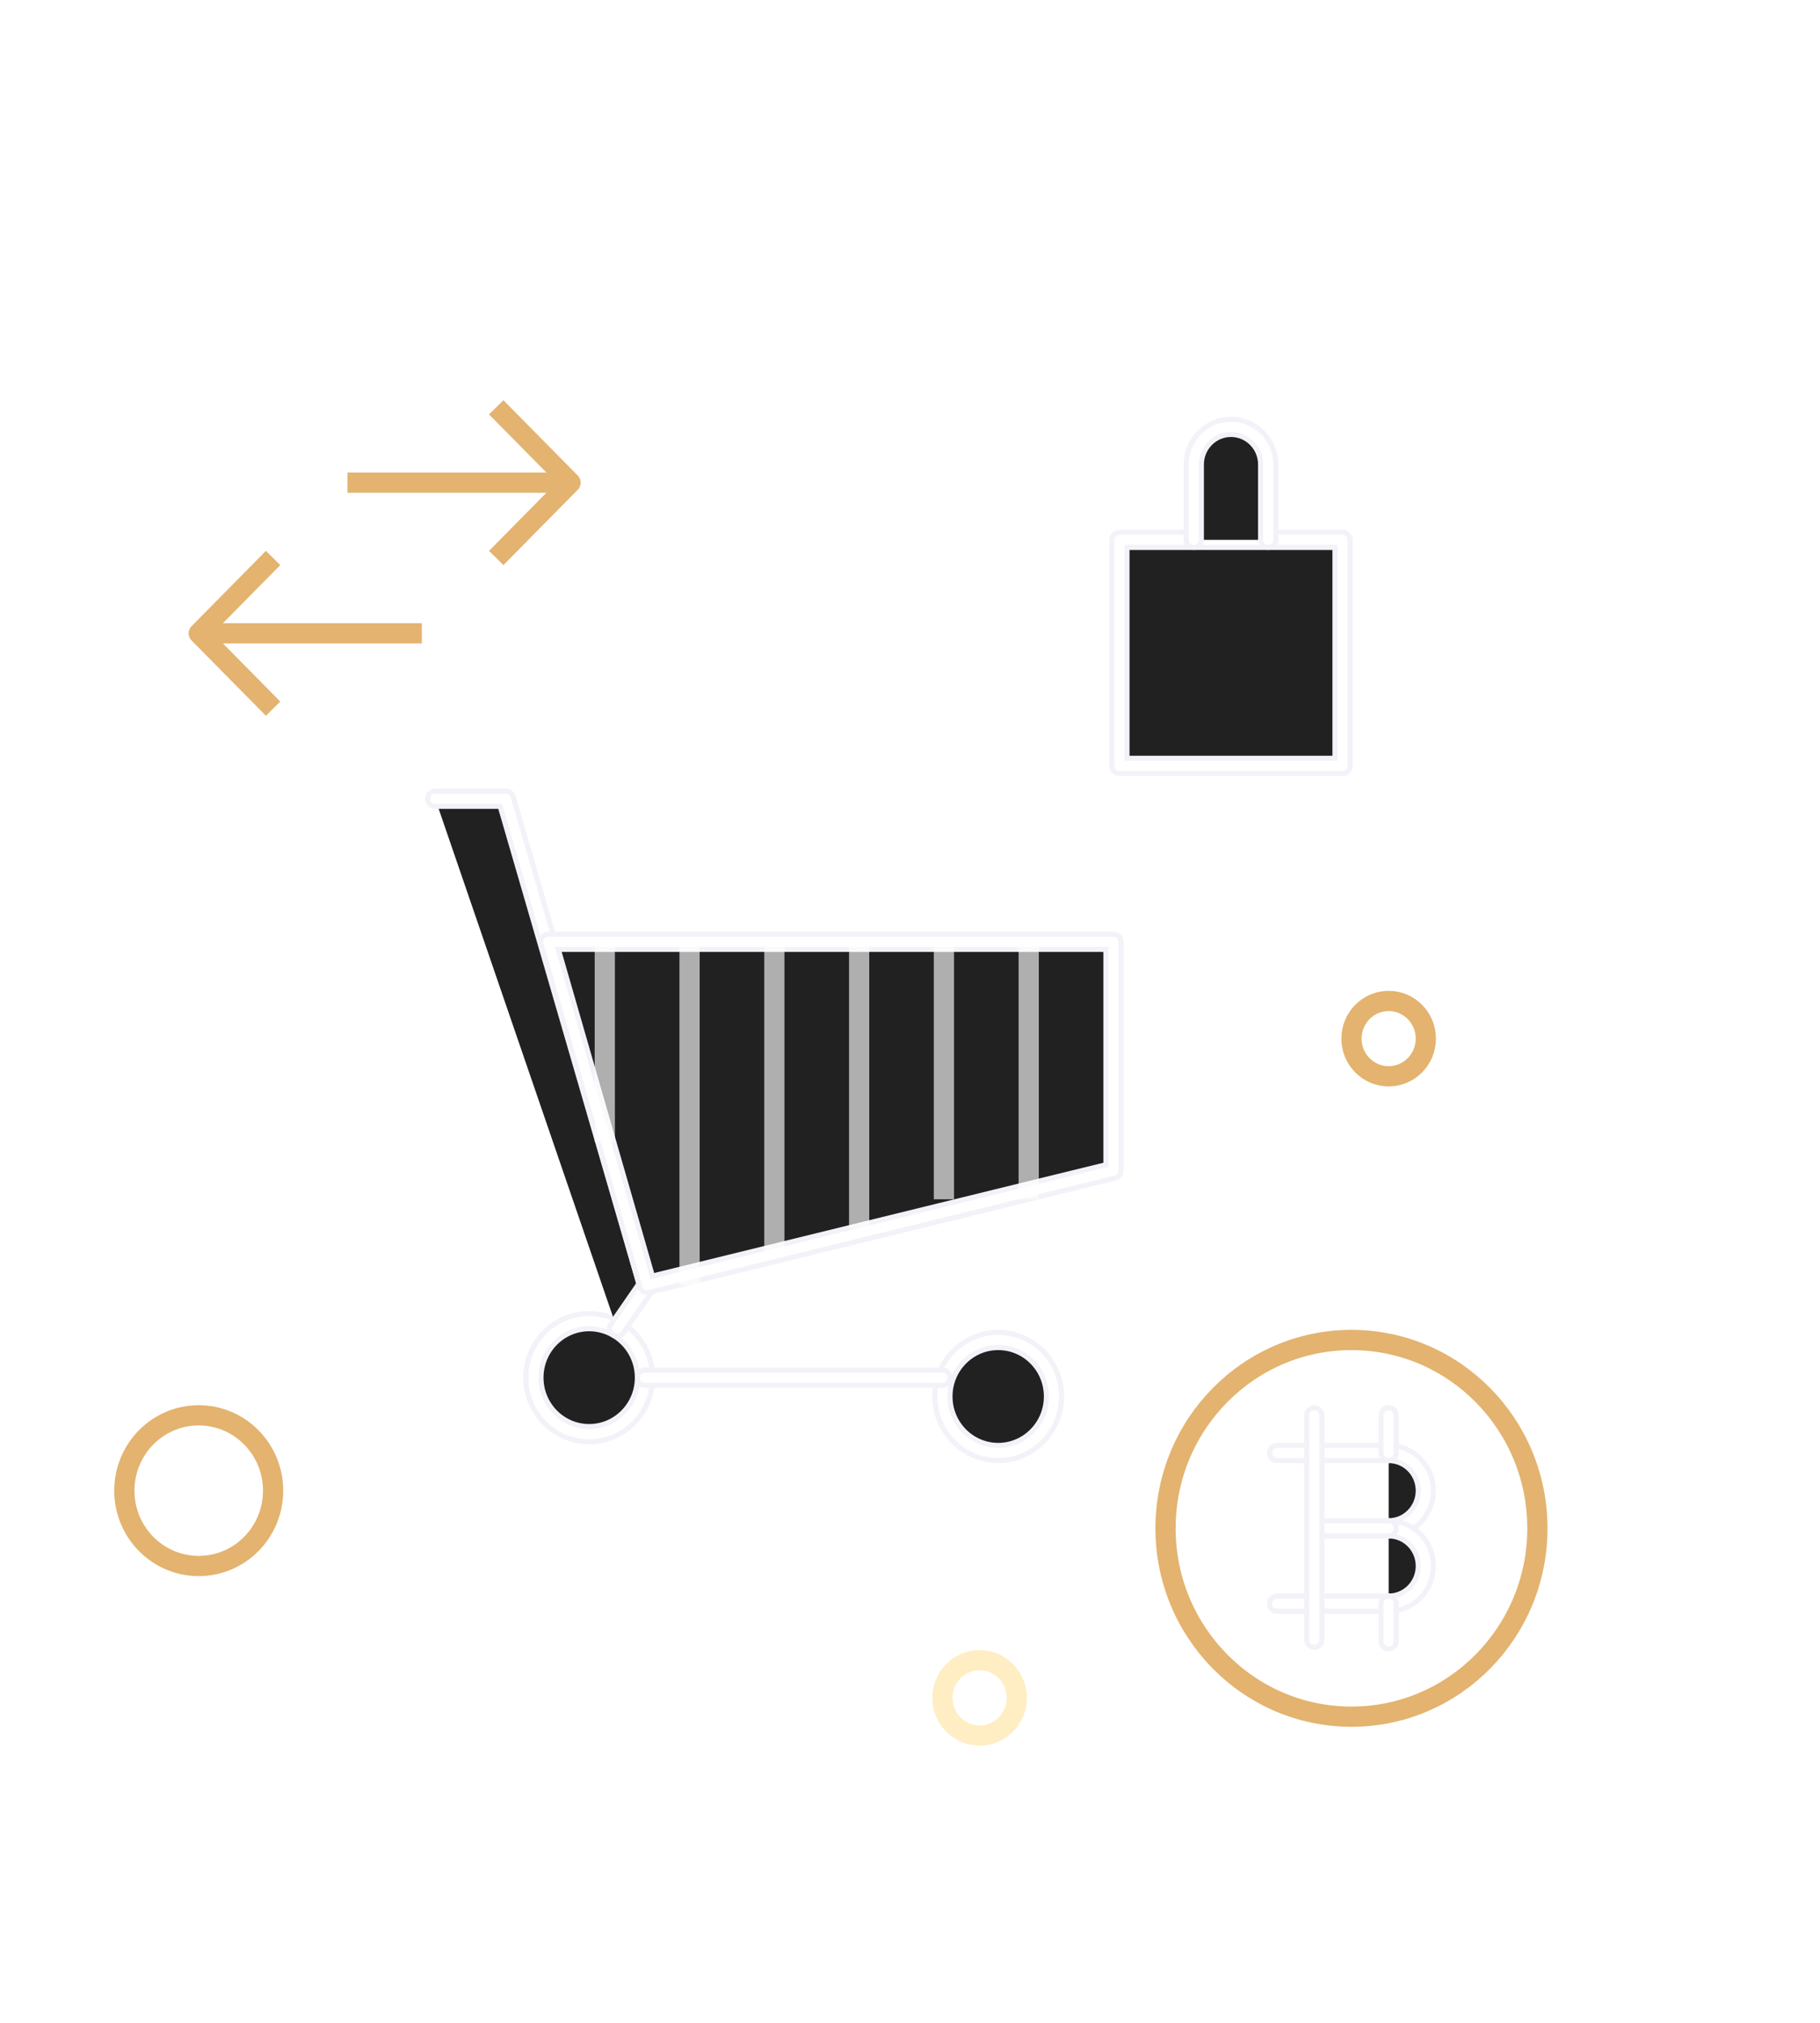 <svg width="90" height="100" viewBox="0 0 90 100" fill="none" xmlns="http://www.w3.org/2000/svg">
<g clip-path="url(#clip0_75_2484)">
<path d="M13.505 35.033L9.827 31.309L13.505 27.584" stroke="#E3B36F" stroke-linejoin="round"/>
<path d="M24.538 20.136L28.215 23.86L24.538 27.584" stroke="#E3B36F" stroke-linejoin="round"/>
<g filter="url(#filter0_d_75_2484)">
<path d="M29.135 70.898C30.658 70.898 31.893 69.648 31.893 68.105C31.893 66.562 30.658 65.312 29.135 65.312C27.611 65.312 26.377 66.562 26.377 68.105C26.377 69.648 27.611 70.898 29.135 70.898Z" fill="#212121"/>
</g>
<path d="M29.135 70.898C30.658 70.898 31.893 69.648 31.893 68.105C31.893 66.562 30.658 65.312 29.135 65.312C27.611 65.312 26.377 66.562 26.377 68.105C26.377 69.648 27.611 70.898 29.135 70.898Z" stroke="#F2F2F9" stroke-linecap="round" stroke-linejoin="round"/>
<path d="M29.135 70.898C30.658 70.898 31.893 69.648 31.893 68.105C31.893 66.562 30.658 65.312 29.135 65.312C27.611 65.312 26.377 66.562 26.377 68.105C26.377 69.648 27.611 70.898 29.135 70.898Z" stroke="white" stroke-width="0.5" stroke-linecap="round" stroke-linejoin="round"/>
<g filter="url(#filter1_d_75_2484)">
<path d="M49.362 71.829C50.885 71.829 52.12 70.579 52.12 69.036C52.12 67.493 50.885 66.243 49.362 66.243C47.838 66.243 46.603 67.493 46.603 69.036C46.603 70.579 47.838 71.829 49.362 71.829Z" fill="#212121"/>
</g>
<path d="M49.362 71.829C50.885 71.829 52.12 70.579 52.12 69.036C52.12 67.493 50.885 66.243 49.362 66.243C47.838 66.243 46.603 67.493 46.603 69.036C46.603 70.579 47.838 71.829 49.362 71.829Z" stroke="#F2F2F9" stroke-linecap="round" stroke-linejoin="round"/>
<path d="M49.362 71.829C50.885 71.829 52.12 70.579 52.12 69.036C52.12 67.493 50.885 66.243 49.362 66.243C47.838 66.243 46.603 67.493 46.603 69.036C46.603 70.579 47.838 71.829 49.362 71.829Z" stroke="white" stroke-width="0.5" stroke-linecap="round" stroke-linejoin="round"/>
<path d="M31.893 68.105H46.603" stroke="#F2F2F9" stroke-linecap="round" stroke-linejoin="round"/>
<path d="M31.893 68.105H46.603" stroke="white" stroke-width="0.5" stroke-linecap="round" stroke-linejoin="round"/>
<g filter="url(#filter2_d_75_2484)">
<path d="M30.514 65.686L32.003 63.53L25.015 39.487H21.522" fill="#212121"/>
</g>
<path d="M30.514 65.686L32.003 63.53L25.015 39.487H21.522" stroke="#F2F2F9" stroke-linecap="round" stroke-linejoin="round"/>
<path d="M30.514 65.686L32.003 63.53L25.015 39.487H21.522" stroke="white" stroke-width="0.5" stroke-linecap="round" stroke-linejoin="round"/>
<g filter="url(#filter3_d_75_2484)">
<path d="M55.062 57.873V46.559H27.112L32.003 63.531L55.062 57.873Z" fill="#212121"/>
</g>
<path d="M55.062 57.873V46.559H27.112L32.003 63.531L55.062 57.873Z" stroke="#F2F2F9" stroke-linecap="round" stroke-linejoin="round"/>
<path d="M55.062 57.873V46.559H27.112L32.003 63.531L55.062 57.873Z" stroke="white" stroke-width="0.5" stroke-linecap="round" stroke-linejoin="round"/>
<g filter="url(#filter4_d_75_2484)">
<path d="M66.389 26.689H55.356V37.862H66.389V26.689Z" fill="#212121"/>
</g>
<path d="M66.389 26.689H55.356V37.862H66.389V26.689Z" stroke="#F2F2F9" stroke-linecap="round" stroke-linejoin="round"/>
<path d="M66.389 26.689H55.356V37.862H66.389V26.689Z" stroke="white" stroke-width="0.5" stroke-linecap="round" stroke-linejoin="round"/>
<g filter="url(#filter5_d_75_2484)">
<path d="M59.034 26.688V22.964C59.034 21.936 59.858 21.102 60.873 21.102C61.889 21.102 62.712 21.936 62.712 22.964V26.688" fill="#212121"/>
</g>
<path d="M59.034 26.688V22.964C59.034 21.936 59.858 21.102 60.873 21.102C61.889 21.102 62.712 21.936 62.712 22.964V26.688" stroke="#F2F2F9" stroke-linecap="round" stroke-linejoin="round"/>
<path d="M59.034 26.688V22.964C59.034 21.936 59.858 21.102 60.873 21.102C61.889 21.102 62.712 21.936 62.712 22.964V26.688" stroke="white" stroke-width="0.5" stroke-linecap="round" stroke-linejoin="round"/>
<path d="M66.831 84.865C71.909 84.865 76.025 80.696 76.025 75.554C76.025 70.412 71.909 66.243 66.831 66.243C61.753 66.243 57.636 70.412 57.636 75.554C57.636 80.696 61.753 84.865 66.831 84.865Z" stroke="#E3B36F" stroke-linejoin="round"/>
<g filter="url(#filter6_d_75_2484)">
<path d="M68.67 71.829C69.685 71.829 70.508 72.663 70.508 73.692C70.508 74.72 69.685 75.554 68.67 75.554" fill="#212121"/>
</g>
<path d="M68.67 71.829C69.685 71.829 70.508 72.663 70.508 73.692C70.508 74.72 69.685 75.554 68.67 75.554" stroke="#F2F2F9" stroke-linecap="round" stroke-linejoin="round"/>
<path d="M68.67 71.829C69.685 71.829 70.508 72.663 70.508 73.692C70.508 74.72 69.685 75.554 68.67 75.554" stroke="white" stroke-width="0.5" stroke-linecap="round" stroke-linejoin="round"/>
<g filter="url(#filter7_d_75_2484)">
<path d="M68.67 75.554C69.685 75.554 70.508 76.388 70.508 77.416C70.508 78.445 69.685 79.278 68.67 79.278" fill="#212121"/>
</g>
<path d="M68.67 75.554C69.685 75.554 70.508 76.388 70.508 77.416C70.508 78.445 69.685 79.278 68.67 79.278" stroke="#F2F2F9" stroke-linecap="round" stroke-linejoin="round"/>
<path d="M68.67 75.554C69.685 75.554 70.508 76.388 70.508 77.416C70.508 78.445 69.685 79.278 68.67 79.278" stroke="white" stroke-width="0.5" stroke-linecap="round" stroke-linejoin="round"/>
<path d="M63.153 71.829H68.67" stroke="#F2F2F9" stroke-linecap="round" stroke-linejoin="round"/>
<path d="M63.153 71.829H68.67" stroke="white" stroke-width="0.5" stroke-linecap="round" stroke-linejoin="round"/>
<path d="M64.992 75.554H68.67" stroke="#F2F2F9" stroke-linecap="round" stroke-linejoin="round"/>
<path d="M64.992 75.554H68.67" stroke="white" stroke-width="0.5" stroke-linecap="round" stroke-linejoin="round"/>
<path d="M63.153 79.278H68.67" stroke="#F2F2F9" stroke-linecap="round" stroke-linejoin="round"/>
<path d="M63.153 79.278H68.67" stroke="white" stroke-width="0.5" stroke-linecap="round" stroke-linejoin="round"/>
<path d="M64.992 69.967V81.062" stroke="#F2F2F9" stroke-linecap="round" stroke-linejoin="round"/>
<path d="M64.992 69.967V81.062" stroke="white" stroke-width="0.5" stroke-linecap="round" stroke-linejoin="round"/>
<path d="M68.67 69.967V71.829" stroke="#F2F2F9" stroke-linecap="round" stroke-linejoin="round"/>
<path d="M68.67 69.967V71.829" stroke="white" stroke-width="0.5" stroke-linecap="round" stroke-linejoin="round"/>
<path d="M68.67 79.278V81.141" stroke="#F2F2F9" stroke-linecap="round" stroke-linejoin="round"/>
<path d="M68.67 79.278V81.141" stroke="white" stroke-width="0.5" stroke-linecap="round" stroke-linejoin="round"/>
<path d="M9.827 77.416C11.858 77.416 13.505 75.749 13.505 73.692C13.505 71.635 11.858 69.967 9.827 69.967C7.796 69.967 6.149 71.635 6.149 73.692C6.149 75.749 7.796 77.416 9.827 77.416Z" stroke="#E3B36F" stroke-linejoin="round"/>
<path d="M39.248 36.447C41.279 36.447 42.926 34.78 42.926 32.723C42.926 30.666 41.279 28.998 39.248 28.998C37.217 28.998 35.571 30.666 35.571 32.723C35.571 34.78 37.217 36.447 39.248 36.447Z" stroke="white" stroke-opacity="0.32" stroke-linejoin="round"/>
<path d="M48.442 85.796C49.458 85.796 50.281 84.962 50.281 83.934C50.281 82.905 49.458 82.072 48.442 82.072C47.427 82.072 46.603 82.905 46.603 83.934C46.603 84.962 47.427 85.796 48.442 85.796Z" stroke="#FFCA42" stroke-opacity="0.32" stroke-linejoin="round"/>
<path d="M68.67 53.207C69.685 53.207 70.508 52.374 70.508 51.345C70.508 50.317 69.685 49.483 68.67 49.483C67.654 49.483 66.831 50.317 66.831 51.345C66.831 52.374 67.654 53.207 68.67 53.207Z" stroke="#E3B36F" stroke-linejoin="round"/>
<path d="M20.86 56.932C21.875 56.932 22.699 56.098 22.699 55.069C22.699 54.041 21.875 53.207 20.86 53.207C19.844 53.207 19.021 54.041 19.021 55.069C19.021 56.098 19.844 56.932 20.86 56.932Z" stroke="white" stroke-opacity="0.32" stroke-linejoin="round"/>
<path d="M46.677 46.559V59.288M42.485 46.559V60.702M38.292 46.559V62.116M34.099 46.559V63.531M29.907 46.559V56.459M50.87 46.559V59.288" stroke="white" stroke-opacity="0.64" stroke-linejoin="round"/>
<path d="M9.827 31.309H20.86" stroke="#E3B36F" stroke-linejoin="round"/>
<path d="M28.215 23.86H17.182" stroke="#E3B36F" stroke-linejoin="round"/>
</g>
<defs>
<filter id="filter0_d_75_2484" x="2.376" y="41.312" width="53.517" height="53.587" filterUnits="userSpaceOnUse" color-interpolation-filters="sRGB">
<feFlood flood-opacity="0" result="BackgroundImageFix"/>
<feColorMatrix in="SourceAlpha" type="matrix" values="0 0 0 0 0 0 0 0 0 0 0 0 0 0 0 0 0 0 127 0" result="hardAlpha"/>
<feOffset/>
<feGaussianBlur stdDeviation="12"/>
<feComposite in2="hardAlpha" operator="out"/>
<feColorMatrix type="matrix" values="0 0 0 0 1 0 0 0 0 1 0 0 0 0 1 0 0 0 0.32 0"/>
<feBlend mode="normal" in2="BackgroundImageFix" result="effect1_dropShadow_75_2484"/>
<feBlend mode="normal" in="SourceGraphic" in2="effect1_dropShadow_75_2484" result="shape"/>
</filter>
<filter id="filter1_d_75_2484" x="22.604" y="42.243" width="53.517" height="53.587" filterUnits="userSpaceOnUse" color-interpolation-filters="sRGB">
<feFlood flood-opacity="0" result="BackgroundImageFix"/>
<feColorMatrix in="SourceAlpha" type="matrix" values="0 0 0 0 0 0 0 0 0 0 0 0 0 0 0 0 0 0 127 0" result="hardAlpha"/>
<feOffset/>
<feGaussianBlur stdDeviation="12"/>
<feComposite in2="hardAlpha" operator="out"/>
<feColorMatrix type="matrix" values="0 0 0 0 1 0 0 0 0 1 0 0 0 0 1 0 0 0 0.32 0"/>
<feBlend mode="normal" in2="BackgroundImageFix" result="effect1_dropShadow_75_2484"/>
<feBlend mode="normal" in="SourceGraphic" in2="effect1_dropShadow_75_2484" result="shape"/>
</filter>
<filter id="filter2_d_75_2484" x="-2.478" y="15.488" width="58.481" height="74.198" filterUnits="userSpaceOnUse" color-interpolation-filters="sRGB">
<feFlood flood-opacity="0" result="BackgroundImageFix"/>
<feColorMatrix in="SourceAlpha" type="matrix" values="0 0 0 0 0 0 0 0 0 0 0 0 0 0 0 0 0 0 127 0" result="hardAlpha"/>
<feOffset/>
<feGaussianBlur stdDeviation="12"/>
<feComposite in2="hardAlpha" operator="out"/>
<feColorMatrix type="matrix" values="0 0 0 0 1 0 0 0 0 1 0 0 0 0 1 0 0 0 0.32 0"/>
<feBlend mode="normal" in2="BackgroundImageFix" result="effect1_dropShadow_75_2484"/>
<feBlend mode="normal" in="SourceGraphic" in2="effect1_dropShadow_75_2484" result="shape"/>
</filter>
<filter id="filter3_d_75_2484" x="3.112" y="22.559" width="75.95" height="64.971" filterUnits="userSpaceOnUse" color-interpolation-filters="sRGB">
<feFlood flood-opacity="0" result="BackgroundImageFix"/>
<feColorMatrix in="SourceAlpha" type="matrix" values="0 0 0 0 0 0 0 0 0 0 0 0 0 0 0 0 0 0 127 0" result="hardAlpha"/>
<feOffset/>
<feGaussianBlur stdDeviation="12"/>
<feComposite in2="hardAlpha" operator="out"/>
<feColorMatrix type="matrix" values="0 0 0 0 1 0 0 0 0 1 0 0 0 0 1 0 0 0 0.32 0"/>
<feBlend mode="normal" in2="BackgroundImageFix" result="effect1_dropShadow_75_2484"/>
<feBlend mode="normal" in="SourceGraphic" in2="effect1_dropShadow_75_2484" result="shape"/>
</filter>
<filter id="filter4_d_75_2484" x="31.356" y="2.688" width="59.033" height="59.173" filterUnits="userSpaceOnUse" color-interpolation-filters="sRGB">
<feFlood flood-opacity="0" result="BackgroundImageFix"/>
<feColorMatrix in="SourceAlpha" type="matrix" values="0 0 0 0 0 0 0 0 0 0 0 0 0 0 0 0 0 0 127 0" result="hardAlpha"/>
<feOffset/>
<feGaussianBlur stdDeviation="12"/>
<feComposite in2="hardAlpha" operator="out"/>
<feColorMatrix type="matrix" values="0 0 0 0 1 0 0 0 0 1 0 0 0 0 1 0 0 0 0.32 0"/>
<feBlend mode="normal" in2="BackgroundImageFix" result="effect1_dropShadow_75_2484"/>
<feBlend mode="normal" in="SourceGraphic" in2="effect1_dropShadow_75_2484" result="shape"/>
</filter>
<filter id="filter5_d_75_2484" x="35.034" y="-2.898" width="51.678" height="53.587" filterUnits="userSpaceOnUse" color-interpolation-filters="sRGB">
<feFlood flood-opacity="0" result="BackgroundImageFix"/>
<feColorMatrix in="SourceAlpha" type="matrix" values="0 0 0 0 0 0 0 0 0 0 0 0 0 0 0 0 0 0 127 0" result="hardAlpha"/>
<feOffset/>
<feGaussianBlur stdDeviation="12"/>
<feComposite in2="hardAlpha" operator="out"/>
<feColorMatrix type="matrix" values="0 0 0 0 1 0 0 0 0 1 0 0 0 0 1 0 0 0 0.32 0"/>
<feBlend mode="normal" in2="BackgroundImageFix" result="effect1_dropShadow_75_2484"/>
<feBlend mode="normal" in="SourceGraphic" in2="effect1_dropShadow_75_2484" result="shape"/>
</filter>
<filter id="filter6_d_75_2484" x="44.67" y="47.829" width="49.839" height="51.724" filterUnits="userSpaceOnUse" color-interpolation-filters="sRGB">
<feFlood flood-opacity="0" result="BackgroundImageFix"/>
<feColorMatrix in="SourceAlpha" type="matrix" values="0 0 0 0 0 0 0 0 0 0 0 0 0 0 0 0 0 0 127 0" result="hardAlpha"/>
<feOffset/>
<feGaussianBlur stdDeviation="12"/>
<feComposite in2="hardAlpha" operator="out"/>
<feColorMatrix type="matrix" values="0 0 0 0 1 0 0 0 0 1 0 0 0 0 1 0 0 0 0.32 0"/>
<feBlend mode="normal" in2="BackgroundImageFix" result="effect1_dropShadow_75_2484"/>
<feBlend mode="normal" in="SourceGraphic" in2="effect1_dropShadow_75_2484" result="shape"/>
</filter>
<filter id="filter7_d_75_2484" x="44.67" y="51.554" width="49.839" height="51.724" filterUnits="userSpaceOnUse" color-interpolation-filters="sRGB">
<feFlood flood-opacity="0" result="BackgroundImageFix"/>
<feColorMatrix in="SourceAlpha" type="matrix" values="0 0 0 0 0 0 0 0 0 0 0 0 0 0 0 0 0 0 127 0" result="hardAlpha"/>
<feOffset/>
<feGaussianBlur stdDeviation="12"/>
<feComposite in2="hardAlpha" operator="out"/>
<feColorMatrix type="matrix" values="0 0 0 0 1 0 0 0 0 1 0 0 0 0 1 0 0 0 0.32 0"/>
<feBlend mode="normal" in2="BackgroundImageFix" result="effect1_dropShadow_75_2484"/>
<feBlend mode="normal" in="SourceGraphic" in2="effect1_dropShadow_75_2484" result="shape"/>
</filter>
<clipPath id="clip0_75_2484">
<rect width="90" height="99" fill="white" transform="translate(0 0.17)"/>
</clipPath>
</defs>
</svg>
